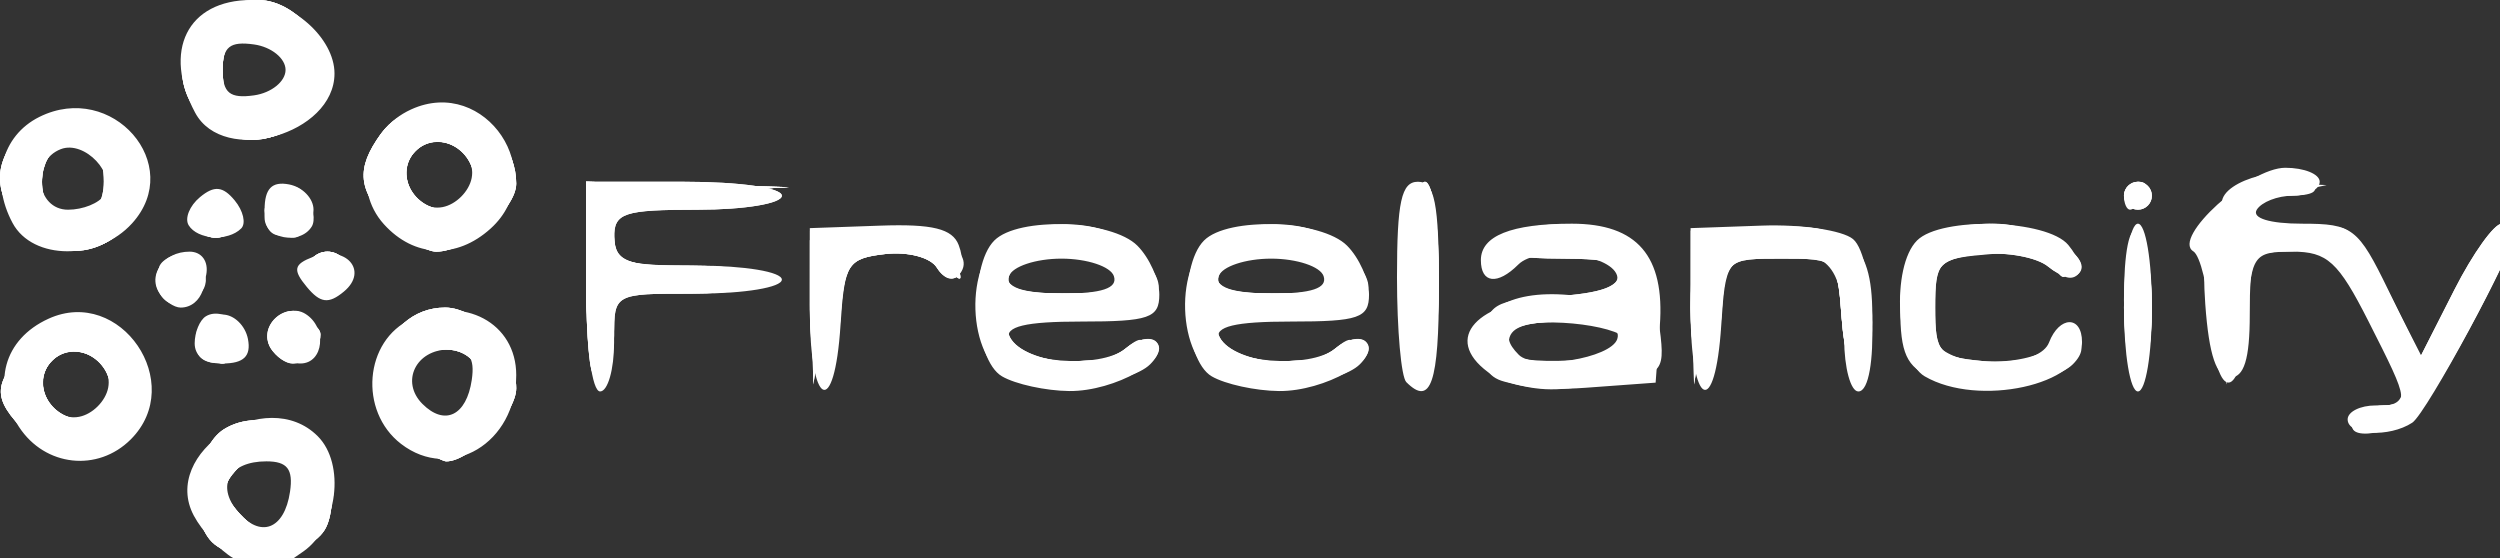 <?xml version="1.0" encoding="UTF-8" standalone="no"?>
<svg
   xmlns:dc="http://purl.org/dc/elements/1.1/"
   xmlns:cc="http://creativecommons.org/ns#"
   xmlns:rdf="http://www.w3.org/1999/02/22-rdf-syntax-ns#"
   xmlns:svg="http://www.w3.org/2000/svg"
   xmlns="http://www.w3.org/2000/svg"
   viewBox="0 0 178.824 39.925"
   height="39.925"
   width="178.824"
   id="svg827"
   version="1.1">
  <rect x="0" y="0" width="178.824" height="39.925" fill="#333333" stroke="none"/>
  <defs
     id="defs831" />
  <g
     transform="translate(-11.273,-81.198)"
     id="g1398">
    <path
       id="path1412"
       d="m 27.961,121.125 c -0.956,-0.557 -2.225,-1.923 -2.821,-3.037 -2.419,-4.52 5.16,-9.389 8.859,-5.69 1.989,1.989 1.426,6.528 -1.023,8.243 -2.583,1.809 -2.718,1.822 -5.015,0.483 z m 4.057,-4.755 c 0.238,-1.615 -0.196,-2.172 -1.691,-2.172 -2.632,0 -3.617,1.707 -2.065,3.577 1.624,1.957 3.356,1.308 3.756,-1.405 z m -19.379,-4.623 c -1.991,-3.039 -1.109,-6.287 2.106,-7.752 5.148,-2.345 9.895,4.619 5.883,8.631 -2.362,2.362 -6.136,1.947 -7.988,-0.88 z m 6.372,-2.813 c 0.398,-2.067 -2.489,-3.459 -4.012,-1.935 -1.524,1.524 -0.131,4.41 1.935,4.012 0.958,-0.184 1.892,-1.119 2.077,-2.077 z m 20.948,4.015 c -3.045,-2.347 -2.627,-7.398 0.74,-8.932 3.762,-1.714 7.5,0.282 7.5,4.006 0,4.869 -4.682,7.668 -8.24,4.926 z m 5.059,-4.578 c 0.235,-1.6 -0.197,-2.172 -1.643,-2.172 -2.353,0 -3.47,2.306 -1.886,3.891 1.596,1.596 3.153,0.837 3.529,-1.719 z m 134.18,2.828 c 0,-0.55 0.9,-1 2,-1 2.518,0 2.514,-0.053 -0.517,-6.033 -2.155,-4.252 -2.938,-4.967 -5.445,-4.967 -2.784,0 -2.943,0.234 -3.233,4.75 -0.386,6.017 -2.202,6.201 -2.624,0.266 -0.175,-2.466 -0.725,-4.735 -1.221,-5.041 -1.551,-0.959 3.973,-5.975 6.581,-5.975 1.353,0 2.46,0.45 2.46,1 0,0.55 -0.873,1 -1.941,1 -1.068,0 -2.219,0.45 -2.559,1 -0.371,0.601 0.923,1 3.242,1 3.614,0 4.007,0.303 6.166,4.747 l 2.306,4.747 2.412,-4.747 c 1.327,-2.611 2.854,-4.747 3.393,-4.747 0.539,0 0.981,0.238 0.981,0.529 0,1.231 -6.355,13.035 -7.379,13.706 -1.642,1.076 -4.621,0.925 -4.621,-0.235 z m -126,-9.5 v -7.5 h 7 c 4,0 7,0.429 7,1 0,0.556 -2.667,1 -6,1 -5.333,0 -6,0.222 -6,2 0,1.778 0.667,2 6,2 3.333,0 6,0.444 6,1 0,0.556 -2.667,1 -6,1 h -6 v 3.5 c 0,1.925 -0.45,3.5 -1,3.5 -0.578,0 -1,-3.167 -1,-7.5 z m 16,1.659 v -5.841 l 5.024,-0.178 c 3.748,-0.133 5.176,0.219 5.624,1.385 0.771,2.009 -0.503,3.329 -1.56,1.617 -0.451,-0.73 -2.074,-1.156 -3.696,-0.971 -2.685,0.307 -2.913,0.669 -3.196,5.08 -0.434,6.769 -2.195,5.894 -2.195,-1.091 z m 13.75,4.761 c -2.055,-1.197 -2.431,-7.839 -0.55,-9.72 1.722,-1.722 8.376,-1.481 10.229,0.371 0.864,0.864 1.571,2.439 1.571,3.5 0,1.674 -0.736,1.929 -5.583,1.929 -4.019,0 -5.468,0.35 -5.173,1.25 0.556,1.695 6.535,2.179 8.346,0.676 0.802,-0.666 1.785,-0.885 2.183,-0.486 1.204,1.204 -2.948,3.563 -6.214,3.53 -1.682,-0.017 -3.846,-0.489 -4.809,-1.05 z m 8,-7.17 c -0.229,-0.688 -1.917,-1.25 -3.75,-1.25 -1.833,0 -3.521,0.563 -3.75,1.25 -0.289,0.867 0.861,1.25 3.75,1.25 2.889,0 4.039,-0.383 3.75,-1.25 z m 7,7.17 c -2.055,-1.197 -2.431,-7.839 -0.55,-9.72 1.722,-1.722 8.376,-1.481 10.229,0.371 0.864,0.864 1.571,2.439 1.571,3.5 0,1.674 -0.736,1.929 -5.583,1.929 -4.019,0 -5.468,0.35 -5.173,1.25 0.556,1.695 6.535,2.179 8.346,0.676 0.802,-0.666 1.785,-0.885 2.183,-0.486 1.204,1.204 -2.948,3.563 -6.214,3.53 -1.682,-0.017 -3.846,-0.489 -4.809,-1.05 z m 8,-7.17 c -0.229,-0.688 -1.917,-1.25 -3.75,-1.25 -1.833,0 -3.521,0.563 -3.75,1.25 -0.289,0.867 0.861,1.25 3.75,1.25 2.889,0 4.039,-0.383 3.75,-1.25 z m 5.917,7.583 c -0.367,-0.367 -0.667,-3.742 -0.667,-7.5 0,-5.407 0.313,-6.833 1.5,-6.833 1.2,0 1.5,1.5 1.5,7.5 0,6.897 -0.578,8.589 -2.333,6.833 z m 5.833,-0.724 c -3.235,-2.414 -0.851,-5.041 4.917,-5.417 3.097,-0.202 4.578,-0.716 4.32,-1.5 -0.518,-1.577 -5.688,-2.142 -7.059,-0.771 -1.489,1.489 -2.678,1.349 -2.678,-0.315 0,-1.737 2.174,-2.607 6.51,-2.607 4.671,0 6.662,2.313 6.291,7.308 l -0.301,4.062 -5,0.366 c -3.361,0.246 -5.656,-0.123 -7,-1.126 z m 9.256,-2.359 c 0.283,-0.863 -0.854,-1.25 -3.673,-1.25 -3.867,0 -4.97,0.78 -3.369,2.381 1.129,1.129 6.588,0.252 7.042,-1.131 z m 5.244,-2.091 v -5.841 l 5.12,-0.181 c 2.816,-0.1 5.741,0.334 6.5,0.964 1.595,1.324 1.929,10.9 0.38,10.9 -0.55,0 -1.007,-1.688 -1.015,-3.75 -0.021,-5.2 -1.075,-6.457 -5.09,-6.074 -3.288,0.314 -3.405,0.474 -3.7,5.074 -0.434,6.769 -2.195,5.894 -2.195,-1.091 z m 16.75,4.761 c -2.055,-1.197 -2.431,-7.839 -0.55,-9.72 1.739,-1.739 9.296,-1.512 10.82,0.324 1.614,1.944 0.499,3.152 -1.431,1.55 -0.802,-0.666 -2.951,-1.068 -4.774,-0.893 -2.822,0.271 -3.364,0.748 -3.645,3.21 -0.187,1.642 0.245,3.256 1,3.735 2.184,1.385 6.847,0.994 7.468,-0.626 0.738,-1.924 2.362,-1.948 2.362,-0.035 0,3.065 -7.422,4.685 -11.25,2.455 z m 14.25,-4.92 c 0,-3.333 0.444,-6 1,-6 0.556,0 1,2.667 1,6 0,3.333 -0.444,6 -1,6 -0.556,0 -1,-2.667 -1,-6 z m -137.81,2.25 c 0.185,-0.963 1,-1.75 1.81,-1.75 0.81,0 1.624,0.787 1.81,1.75 0.236,1.228 -0.303,1.75 -1.81,1.75 -1.506,0 -2.046,-0.522 -1.81,-1.75 z m 5.256,0.663 c -0.873,-1.412 1.055,-3.339 2.467,-2.467 1.586,0.98 1.33,3.554 -0.354,3.554 -0.793,0 -1.743,-0.489 -2.113,-1.087 z m -7.914,-3.86 c -0.879,-1.423 0.242,-3.053 2.1,-3.053 0.876,0 1.378,0.703 1.191,1.667 -0.39,2.008 -2.386,2.849 -3.291,1.386 z m 10.487,-0.529 c -1.016,-1.224 -0.936,-1.619 0.435,-2.145 2.338,-0.897 4.022,0.981 2.22,2.476 -1.094,0.908 -1.688,0.834 -2.655,-0.331 z M 12.171,97.147 c -1.616,-3.019 -0.801,-6.235 1.922,-7.588 5.207,-2.586 10.433,3.41 6.633,7.609 -2.426,2.681 -7.115,2.669 -8.555,-0.021 z m 6.555,-1.992 c 0.918,-1.486 -1.398,-3.943 -3.1,-3.29 -2.192,0.841 -1.778,4.334 0.514,4.334 1.068,0 2.231,-0.47 2.586,-1.044 z m 20.009,2.084 c -2.313,-2.556 -1.323,-6.725 1.95,-8.216 5.322,-2.425 10.012,4.605 5.685,8.521 -2.443,2.211 -5.467,2.09 -7.635,-0.305 z m 6.276,-3.305 c 0.398,-2.067 -2.489,-3.459 -4.012,-1.935 -1.524,1.524 -0.131,4.41 1.935,4.012 0.958,-0.184 1.892,-1.119 2.077,-2.077 z m -20.242,3.378 c -0.301,-0.488 0.062,-1.393 0.808,-2.012 1.019,-0.846 1.636,-0.789 2.48,0.229 0.618,0.745 0.828,1.65 0.466,2.012 -0.943,0.943 -3.112,0.811 -3.755,-0.229 z m 5.43,-1.113 c 0,-1.506 0.522,-2.046 1.75,-1.81 0.963,0.185 1.75,1 1.75,1.81 0,0.81 -0.787,1.624 -1.75,1.81 -1.228,0.236 -1.75,-0.303 -1.75,-1.81 z m 133,-1 c 0,-0.55 0.45,-1 1,-1 0.55,0 1,0.45 1,1 0,0.55 -0.45,1 -1,1 -0.55,0 -1,-0.45 -1,-1 z M 25.234,89.264 c -2.366,-4.42 -0.553,-8.066 4.01,-8.066 2.881,0 5.955,2.714 5.955,5.257 0,4.371 -7.932,6.607 -9.965,2.808 z m 6.465,-3.066 c 0,-0.825 -1.012,-1.644 -2.25,-1.82 -1.732,-0.246 -2.25,0.173 -2.25,1.82 0,1.646 0.518,2.065 2.25,1.82 1.238,-0.176 2.25,-0.995 2.25,-1.82 z"
       style="fill:#ffffff;fill-opacity:1" />
    <path
       id="path1410"
       d="m 26.291,119.81 c -1.619,-1.95 -1.024,-6.64 1.003,-7.908 2.627,-1.643 6.791,-0.004 7.537,2.966 0.364,1.452 0.213,3.357 -0.336,4.235 -1.339,2.141 -6.635,2.597 -8.204,0.707 z m 5.949,-2.162 c 1.063,-1.281 0.997,-1.84 -0.378,-3.214 -1.552,-1.552 -1.776,-1.552 -3.328,0 -1.375,1.375 -1.44,1.934 -0.378,3.214 0.708,0.853 1.626,1.55 2.042,1.55 0.415,0 1.334,-0.698 2.042,-1.55 z m -19.042,-5.45 c -2.587,-2.587 -2.521,-3.57 0.443,-6.534 1.917,-1.917 2.94,-2.261 4.75,-1.595 3.415,1.256 4.65,5.54 2.334,8.099 -2.329,2.573 -4.974,2.584 -7.527,0.03 z m 6,-3.031 c 0,-2.359 -2.645,-3.724 -4.2,-2.169 -1.555,1.555 -0.19,4.2 2.169,4.2 1.375,0 2.031,-0.656 2.031,-2.031 z m 21.223,3.475 c -3.886,-2.722 -1.968,-9.443 2.694,-9.443 2.338,0 5.084,3.117 5.084,5.772 0,1.807 -3.272,5.228 -5,5.228 -0.305,0 -1.555,-0.701 -2.777,-1.557 z m 5.047,-2.693 c 0.709,-2.033 -0.352,-3.75 -2.317,-3.75 -2.205,0 -3.335,1.559 -2.572,3.548 0.682,1.778 4.288,1.927 4.889,0.202 z m 134.231,1.25 c 0.34,-0.55 1.266,-1 2.059,-1 2.01,0 1.815,-1.141 -1.047,-6.148 -2.574,-4.502 -3.267,-7.436 -1.498,-6.343 0.558,0.345 1.965,2.49 3.126,4.767 l 2.112,4.14 2.393,-4.708 c 1.316,-2.589 2.834,-4.708 3.374,-4.708 0.539,0 0.981,0.24 0.981,0.533 0,1.1 -5.289,11.036 -6.769,12.717 -1.609,1.828 -5.808,2.493 -4.731,0.75 z m -96.25,-2.985 c -3.041,-1.285 -3.266,-8.401 -0.316,-9.98 3.006,-1.609 7.586,-1.223 9.411,0.794 2.915,3.221 2.023,4.171 -3.918,4.171 -4.768,0 -5.525,0.253 -5.242,1.75 0.406,2.141 6.256,2.959 8.405,1.176 1.693,-1.405 3.276,-0.391 1.758,1.127 -1.491,1.491 -7.494,2.063 -10.097,0.962 z m 8.091,-7.568 c -0.722,-1.882 -7.462,-1.63 -8.097,0.303 -0.288,0.877 0.947,1.25 4.141,1.25 3.704,0 4.441,-0.289 3.956,-1.553 z m 6.909,7.568 c -3.041,-1.285 -3.266,-8.401 -0.316,-9.98 3.006,-1.609 7.586,-1.223 9.411,0.794 2.915,3.221 2.023,4.171 -3.918,4.171 -4.768,0 -5.525,0.253 -5.242,1.75 0.406,2.141 6.256,2.959 8.405,1.176 1.693,-1.405 3.276,-0.391 1.758,1.127 -1.491,1.491 -7.494,2.063 -10.097,0.962 z m 8.091,-7.568 c -0.722,-1.882 -7.462,-1.63 -8.097,0.303 -0.288,0.877 0.947,1.25 4.141,1.25 3.704,0 4.441,-0.289 3.956,-1.553 z m 12.35,7.852 c -1.286,-0.333 -1.719,-1.239 -1.5,-3.134 0.28,-2.419 0.748,-2.694 5.058,-2.97 3.524,-0.226 4.75,-0.711 4.75,-1.877 0,-1.284 -0.916,-1.484 -5.001,-1.092 -4.125,0.396 -4.804,0.243 -3.878,-0.873 1.499,-1.806 8.32,-1.731 9.846,0.108 0.667,0.803 1.447,3.211 1.734,5.351 0.517,3.858 0.49,3.896 -3.34,4.528 -4.148,0.685 -4.884,0.681 -7.67,-0.041 z m 8.308,-2.799 c 0,-1.083 -1.111,-1.5 -4,-1.5 -2.889,0 -4,0.417 -4,1.5 0,1.083 1.111,1.5 4,1.5 2.889,0 4,-0.417 4,-1.5 z m 22.25,2.515 c -1.799,-0.761 -2.25,-1.751 -2.25,-4.948 0,-4.457 1.79,-6.067 6.743,-6.067 3.134,0 7.193,2.397 6.029,3.561 -0.398,0.398 -1.381,0.179 -2.183,-0.486 -0.802,-0.666 -2.951,-1.068 -4.774,-0.893 -3.062,0.294 -3.315,0.586 -3.315,3.818 0,3.232 0.254,3.524 3.315,3.818 1.823,0.175 3.972,-0.227 4.774,-0.892 1.693,-1.405 3.276,-0.391 1.758,1.127 -1.491,1.491 -7.494,2.063 -10.097,0.962 z m -96.25,-7.015 v -7 h 7 c 4,0 7,0.429 7,1 0,0.556 -2.667,1 -6,1 -5.333,0 -6,0.222 -6,2 0,1.758 0.667,2 5.5,2 3.025,0 5.5,0.45 5.5,1 0,0.55 -2.475,1 -5.5,1 -5.444,0 -5.5,0.03 -5.5,3 0,1.65 -0.45,3 -1,3 -0.571,0 -1,-3 -1,-7 z m 16.005,1.75 0.005,-5.25 4.372,-0.25 c 4.246,-0.243 7.892,1.81 6.206,3.496 -0.383,0.383 -1.059,0.111 -1.501,-0.604 -0.451,-0.73 -2.074,-1.156 -3.696,-0.971 -2.625,0.3 -2.92,0.722 -3.199,4.58 -0.439,6.069 -2.193,5.267 -2.188,-1 z m 42.995,-1.75 c 0,-4 0.429,-7 1,-7 0.571,0 1,3 1,7 0,4 -0.429,7 -1,7 -0.571,0 -1,-3 -1,-7 z m 20.005,1.75 0.005,-5.25 4.537,-0.263 c 6.699,-0.388 8.453,0.919 8.453,6.298 0,5.686 -1.784,5.86 -2.192,0.215 -0.307,-4.24 -0.317,-4.25 -4.308,-4.25 -3.991,0 -4.001,0.01 -4.308,4.25 -0.439,6.069 -2.193,5.267 -2.188,-1 z m 30.995,-0.309 c 0,-3.451 0.379,-5.325 1,-4.941 0.55,0.34 1,2.841 1,5.559 0,2.718 -0.45,4.941 -1,4.941 -0.55,0 -1,-2.502 -1,-5.559 z m 5.817,0.309 c -0.207,-2.888 -0.025,-5.4 0.403,-5.583 0.429,-0.183 0.78,-0.922 0.78,-1.642 0,-1.707 4.978,-2.947 6.345,-1.58 0.74,0.74 0.25,1.055 -1.645,1.055 -1.485,0 -2.7,0.45 -2.7,1 0,0.55 0.873,1 1.941,1 1.068,0 2.219,0.45 2.559,1 0.351,0.567 -0.49,1 -1.941,1 -2.366,0 -2.559,0.339 -2.559,4.5 0,3.196 -0.407,4.5 -1.403,4.5 -0.979,0 -1.517,-1.589 -1.78,-5.25 z m -143.817,2.809 c 0,-0.793 0.359,-1.663 0.798,-1.934 1.279,-0.791 3.525,1.043 2.771,2.263 -0.992,1.605 -3.569,1.368 -3.569,-0.329 z m 5.446,0.354 c -1.031,-1.667 1.287,-3.58 2.667,-2.2 1.154,1.154 0.432,3.287 -1.113,3.287 -0.485,0 -1.184,-0.489 -1.554,-1.087 z m -8,-4 c -1.031,-1.667 1.287,-3.58 2.667,-2.2 1.154,1.154 0.432,3.287 -1.113,3.287 -0.485,0 -1.184,-0.489 -1.554,-1.087 z m 10.554,-1.413 c 0,-0.825 0.675,-1.5 1.5,-1.5 0.825,0 1.5,0.675 1.5,1.5 0,0.825 -0.675,1.5 -1.5,1.5 -0.825,0 -1.5,-0.675 -1.5,-1.5 z M 12.853,97.37 c -2.078,-2.297 -2.107,-4.576 -0.084,-6.6 2.381,-2.381 6.137,-1.946 8.021,0.929 1.517,2.316 1.517,2.684 0,5 -1.948,2.972 -5.577,3.279 -7.937,0.671 z m 5.193,-1.056 c 1.816,-1.151 1.057,-4.509 -1.113,-4.927 -1.944,-0.374 -3.257,2.011 -2.374,4.312 0.651,1.697 1.534,1.852 3.487,0.615 z m 21.152,0.885 c -2.338,-2.338 -2.504,-3.928 -0.672,-6.434 2.793,-3.82 9.672,-1.282 9.672,3.568 0,1.845 -3.552,4.866 -5.723,4.866 -0.703,0 -2.177,-0.9 -3.277,-2 z m 6,-3.031 c 0,-2.359 -2.645,-3.724 -4.2,-2.169 -1.555,1.555 -0.19,4.2 2.169,4.2 1.375,0 2.031,-0.656 2.031,-2.031 z m -19.823,2.479 c 0.452,-2.172 2.227,-2.305 2.633,-0.197 0.211,1.095 -0.28,1.75 -1.31,1.75 -0.961,0 -1.512,-0.647 -1.323,-1.553 z m 4.823,0.112 c 0,-2.054 2.07,-3.063 3.046,-1.485 0.452,0.732 0.6,1.689 0.329,2.128 -0.84,1.36 -3.375,0.877 -3.375,-0.643 z M 163.198,95.198 c 0,-0.55 0.45,-1 1,-1 0.55,0 1,0.45 1,1 0,0.55 -0.45,1 -1,1 -0.55,0 -1,-0.45 -1,-1 z M 25.77,89.627 c -3.234,-3.234 -0.782,-8.429 3.977,-8.429 1.462,0 3.048,0.98 4.044,2.5 1.517,2.316 1.517,2.684 0,5 -1.883,2.874 -5.64,3.309 -8.021,0.929 z m 4.847,-1.036 c 2.05,-0.787 2.044,-4.002 -0.009,-4.789 -2.087,-0.801 -3.41,0.087 -3.41,2.289 0,2.775 0.93,3.456 3.418,2.501 z"
       style="fill:#ffffff;fill-opacity:1" />
    <path
       id="path1408"
       d="m 26.291,119.81 c -1.619,-1.95 -1.024,-6.64 1.003,-7.908 2.627,-1.643 6.791,-0.004 7.537,2.966 0.364,1.452 0.213,3.357 -0.336,4.235 -1.339,2.141 -6.635,2.597 -8.204,0.707 z m 5.949,-2.162 c 1.063,-1.281 0.997,-1.84 -0.378,-3.214 -1.552,-1.552 -1.776,-1.552 -3.328,0 -1.375,1.375 -1.44,1.934 -0.378,3.214 0.708,0.853 1.626,1.55 2.042,1.55 0.415,0 1.334,-0.698 2.042,-1.55 z m -19.042,-5.45 c -2.587,-2.587 -2.521,-3.57 0.443,-6.534 1.917,-1.917 2.94,-2.261 4.75,-1.595 3.415,1.256 4.65,5.54 2.334,8.099 -2.329,2.573 -4.974,2.584 -7.527,0.03 z m 6,-3.031 c 0,-2.359 -2.645,-3.724 -4.2,-2.169 -1.555,1.555 -0.19,4.2 2.169,4.2 1.375,0 2.031,-0.656 2.031,-2.031 z m 21.223,3.475 c -3.886,-2.722 -1.968,-9.443 2.694,-9.443 2.338,0 5.084,3.117 5.084,5.772 0,1.807 -3.272,5.228 -5,5.228 -0.305,0 -1.555,-0.701 -2.777,-1.557 z m 5.047,-2.693 c 0.709,-2.033 -0.352,-3.75 -2.317,-3.75 -2.205,0 -3.335,1.559 -2.572,3.548 0.682,1.778 4.288,1.927 4.889,0.202 z m 134.179,1.334 c 0.368,-0.596 1.318,-1.084 2.111,-1.084 2.081,0 1.772,-1.946 -1.033,-6.5 -2.622,-4.258 -3.012,-5.5 -1.725,-5.5 0.44,0 1.859,2.138 3.153,4.75 l 2.352,4.75 2.097,-4.73 c 1.154,-2.601 2.435,-4.739 2.847,-4.75 1.255,-0.034 0.828,1.23 -2.528,7.48 -2.34,4.358 -3.868,6.091 -5.583,6.334 -1.503,0.213 -2.118,-0.06 -1.691,-0.75 z m -59.448,-3.049 c -1.55,-0.383 -2.62,-1.443 -2.815,-2.791 -0.371,-2.56 3.102,-3.837 7.852,-2.887 3.08,0.616 3.544,0.108 2.051,-2.249 -0.64,-1.011 -2.204,-1.243 -5.712,-0.847 -4.322,0.487 -4.629,0.397 -2.912,-0.858 2.267,-1.658 5.901,-1.813 8.602,-0.368 1.485,0.795 1.934,2.111 1.934,5.667 0,2.547 -0.259,4.373 -0.575,4.056 -0.316,-0.316 -1.779,-0.245 -3.25,0.16 -1.471,0.404 -3.8,0.457 -5.175,0.118 z m 7.5,-2.535 c 0,-1.141 -5.947,-1.926 -8.159,-1.078 -0.807,0.31 -1.173,1.04 -0.813,1.623 0.816,1.32 8.972,0.824 8.972,-0.546 z m -74.5,-4.5 v -7 l 7.25,0.193 7.25,0.193 -6.25,0.355 c -5.871,0.334 -6.25,0.504 -6.25,2.807 0,2.306 0.329,2.452 5.5,2.452 3.025,0 5.5,0.45 5.5,1 0,0.55 -2.475,1 -5.5,1 -5.444,0 -5.5,0.03 -5.5,3 0,1.65 -0.45,3 -1,3 -0.571,0 -1,-3 -1,-7 z m 16,2.088 v -4.912 l 4.108,-0.694 c 3.106,-0.525 4.494,-0.308 5.69,0.888 0.87,0.87 1.247,1.918 0.838,2.327 -0.41,0.41 -1.107,0.159 -1.549,-0.556 -0.451,-0.73 -2.074,-1.156 -3.696,-0.971 -2.625,0.3 -2.92,0.722 -3.199,4.58 -0.426,5.888 -2.193,5.355 -2.193,-0.662 z m 13.2,3.712 c -1.368,-1.368 -1.568,-5.671 -0.354,-7.585 0.449,-0.707 2.416,-1.545 4.372,-1.863 2.786,-0.452 4.014,-0.119 5.669,1.535 3.275,3.275 2.569,4.113 -3.461,4.113 -4.768,0 -5.525,0.253 -5.242,1.75 0.403,2.129 6.251,2.963 8.38,1.196 1.146,-0.951 1.435,-0.864 1.435,0.432 0,1.271 -1.039,1.622 -4.8,1.622 -2.64,0 -5.34,-0.54 -6,-1.2 z m 9.556,-6.05 c -0.226,-0.688 -2.289,-1.388 -4.583,-1.558 -3.242,-0.239 -4.172,0.04 -4.172,1.25 0,1.183 1.101,1.558 4.583,1.558 3.219,0 4.461,-0.372 4.172,-1.25 z m 5.444,6.05 c -1.368,-1.368 -1.568,-5.671 -0.354,-7.585 0.449,-0.707 2.416,-1.545 4.372,-1.863 2.786,-0.452 4.014,-0.119 5.669,1.535 3.275,3.275 2.569,4.113 -3.461,4.113 -4.768,0 -5.525,0.253 -5.242,1.75 0.403,2.129 6.251,2.963 8.38,1.196 1.146,-0.951 1.435,-0.864 1.435,0.432 0,1.271 -1.039,1.622 -4.8,1.622 -2.64,0 -5.34,-0.54 -6,-1.2 z m 9.556,-6.05 c -0.226,-0.688 -2.289,-1.388 -4.583,-1.558 -3.242,-0.239 -4.172,0.04 -4.172,1.25 0,1.183 1.101,1.558 4.583,1.558 3.219,0 4.461,-0.372 4.172,-1.25 z m 5.244,0.25 c 0,-4 0.429,-7 1,-7 0.571,0 1,3 1,7 0,4 -0.429,7 -1,7 -0.571,0 -1,-3 -1,-7 z m 20,2.062 c 0,-4.024 0.324,-4.944 1.75,-4.97 0.963,-0.018 3.14,-0.311 4.839,-0.652 4.154,-0.834 6.411,1.501 6.411,6.631 0,5.29 -1.806,5.025 -2.192,-0.321 -0.307,-4.24 -0.317,-4.25 -4.308,-4.25 -3.991,0 -4.001,0.01 -4.308,4.25 -0.427,5.902 -2.192,5.348 -2.192,-0.688 z m 16.2,3.738 c -1.699,-1.699 -1.488,-6.369 0.371,-8.229 0.864,-0.864 3.028,-1.571 4.809,-1.571 3.526,0 7.603,2.35 6.314,3.639 -0.442,0.442 -1.162,0.222 -1.6,-0.487 -0.493,-0.798 -2.285,-1.168 -4.696,-0.971 -3.728,0.305 -3.898,0.472 -3.898,3.819 0,3.245 0.246,3.523 3.377,3.823 1.857,0.178 3.86,-0.16 4.45,-0.75 1.556,-1.556 2.703,-1.315 2.034,0.427 -0.712,1.854 -9.375,2.087 -11.162,0.3 z m 14.8,-3.8 c 0,-2.75 0.45,-5 1,-5 0.55,0 1,2.25 1,5 0,2.75 -0.45,5 -1,5 -0.55,0 -1,-2.25 -1,-5 z m 7.18,0.75 c -0.099,-2.612 -0.641,-4.75 -1.203,-4.75 -0.563,0 -0.286,-1.125 0.615,-2.5 1.211,-1.849 2.455,-2.469 4.773,-2.382 l 3.135,0.118 -3,0.642 c -3.483,0.745 -3.633,2.336 -0.309,3.272 2.197,0.619 2.178,0.655 -0.386,0.75 -2.479,0.092 -2.725,0.481 -3.07,4.85 l -0.375,4.75 z m -144.721,2.183 c -0.92,-1.489 0.147,-2.299 2.061,-1.564 0.884,0.339 1.326,1.07 0.984,1.624 -0.811,1.312 -2.215,1.284 -3.045,-0.059 z m 4.987,-0.021 c -1.031,-1.667 1.287,-3.58 2.667,-2.2 1.154,1.154 0.432,3.287 -1.113,3.287 -0.485,0 -1.184,-0.489 -1.554,-1.087 z m -7.337,-4.281 c -0.892,-1.074 -0.91,-1.636 -0.07,-2.155 1.631,-1.008 3.654,1.231 2.319,2.566 -0.723,0.723 -1.412,0.597 -2.249,-0.411 z m 9.891,-1.131 c 0,-0.825 0.675,-1.5 1.5,-1.5 0.825,0 1.5,0.675 1.5,1.5 0,0.825 -0.675,1.5 -1.5,1.5 -0.825,0 -1.5,-0.675 -1.5,-1.5 z M 12.853,97.37 c -2.078,-2.297 -2.107,-4.576 -0.084,-6.6 2.381,-2.381 6.137,-1.946 8.021,0.929 1.517,2.316 1.517,2.684 0,5 -1.948,2.972 -5.577,3.279 -7.937,0.671 z m 5.193,-1.056 c 1.816,-1.151 1.057,-4.509 -1.113,-4.927 -1.944,-0.374 -3.257,2.011 -2.374,4.312 0.651,1.697 1.534,1.852 3.487,0.615 z m 21.152,0.885 c -2.338,-2.338 -2.504,-3.928 -0.672,-6.434 2.793,-3.82 9.672,-1.282 9.672,3.568 0,1.845 -3.552,4.866 -5.723,4.866 -0.703,0 -2.177,-0.9 -3.277,-2 z m 6,-3.031 c 0,-2.359 -2.645,-3.724 -4.2,-2.169 -1.555,1.555 -0.19,4.2 2.169,4.2 1.375,0 2.031,-0.656 2.031,-2.031 z m -20,2.531 c 0,-0.825 0.675,-1.5 1.5,-1.5 0.825,0 1.5,0.675 1.5,1.5 0,0.825 -0.675,1.5 -1.5,1.5 -0.825,0 -1.5,-0.675 -1.5,-1.5 z m 5.5,0.5 c -0.816,-1.32 0.38,-3.192 1.569,-2.457 1.215,0.751 1.207,3.457 -0.01,3.457 -0.518,0 -1.219,-0.45 -1.559,-1 z m 132.5,-2 c 0,-0.55 0.477,-1 1.059,-1 0.582,0 0.781,0.45 0.441,1 -0.34,0.55 -0.816,1 -1.059,1 -0.243,0 -0.441,-0.45 -0.441,-1 z M 25.77,89.627 c -3.234,-3.234 -0.782,-8.429 3.977,-8.429 1.462,0 3.048,0.98 4.044,2.5 1.517,2.316 1.517,2.684 0,5 -1.883,2.874 -5.64,3.309 -8.021,0.929 z m 4.847,-1.036 c 2.05,-0.787 2.044,-4.002 -0.009,-4.789 -2.087,-0.801 -3.41,0.087 -3.41,2.289 0,2.775 0.93,3.456 3.418,2.501 z"
       style="fill:#ffffff;fill-opacity:1" />
    <path
       id="path1406"
       d="m 26.291,119.81 c -1.619,-1.95 -1.024,-6.64 1.003,-7.908 2.627,-1.643 6.791,-0.004 7.537,2.966 0.364,1.452 0.213,3.357 -0.336,4.235 -1.339,2.141 -6.635,2.597 -8.204,0.707 z m 5.949,-2.162 c 1.063,-1.281 0.997,-1.84 -0.378,-3.214 -1.552,-1.552 -1.776,-1.552 -3.328,0 -1.375,1.375 -1.44,1.934 -0.378,3.214 0.708,0.853 1.626,1.55 2.042,1.55 0.415,0 1.334,-0.698 2.042,-1.55 z m -19.042,-5.45 c -2.587,-2.587 -2.521,-3.57 0.443,-6.534 1.917,-1.917 2.94,-2.261 4.75,-1.595 3.415,1.256 4.65,5.54 2.334,8.099 -2.329,2.573 -4.974,2.584 -7.527,0.03 z m 6,-3.031 c 0,-2.359 -2.645,-3.724 -4.2,-2.169 -1.555,1.555 -0.19,4.2 2.169,4.2 1.375,0 2.031,-0.656 2.031,-2.031 z m 21.223,3.475 c -3.886,-2.722 -1.968,-9.443 2.694,-9.443 2.338,0 5.084,3.117 5.084,5.772 0,1.807 -3.272,5.228 -5,5.228 -0.305,0 -1.555,-0.701 -2.777,-1.557 z m 5.047,-2.693 c 0.709,-2.033 -0.352,-3.75 -2.317,-3.75 -2.205,0 -3.335,1.559 -2.572,3.548 0.682,1.778 4.288,1.927 4.889,0.202 z m 136.416,0.758 2.131,-1.492 -2.983,-5.508 c -1.641,-3.029 -2.589,-5.508 -2.107,-5.508 0.482,0 1.914,2.136 3.182,4.747 l 2.306,4.747 2.462,-4.844 c 1.354,-2.664 2.686,-4.621 2.959,-4.348 0.868,0.868 -5.466,12.42 -7.167,13.073 -2.723,1.045 -3.028,0.707 -0.782,-0.866 z M 53.198,101.198 v -7 l 7.25,0.193 7.25,0.193 -6.25,0.355 c -5.834,0.331 -6.25,0.515 -6.25,2.757 0,2.216 0.446,2.43 5.75,2.763 l 5.75,0.361 -5.75,0.189 -5.75,0.189 v 3.5 c 0,1.925 -0.45,3.5 -1,3.5 -0.571,0 -1,-3 -1,-7 z m 16.079,2.083 c -0.043,-2.979 0.192,-5.145 0.524,-4.814 0.332,0.332 1.633,0.211 2.893,-0.268 2.943,-1.119 6.192,-0.261 6.995,1.847 0.504,1.324 0.378,1.403 -0.631,0.401 -0.693,-0.688 -2.724,-1.25 -4.514,-1.25 -2.983,0 -3.307,0.313 -3.882,3.75 -1.008,6.024 -1.301,6.094 -1.384,0.333 z m 12.971,3.477 c -2.044,-2.463 -0.86,-6.898 2.235,-8.375 3.642,-1.738 8.092,-0.36 8.534,2.642 0.292,1.985 -0.115,2.172 -4.75,2.172 -4.481,0 -5.07,0.244 -5.07,2.097 0,1.891 0.481,2.063 4.906,1.75 2.698,-0.191 4.697,-0.009 4.441,0.403 -0.843,1.359 -9.053,0.809 -10.297,-0.69 z m 9.705,-5.81 c -0.638,-1.941 -8.37,-2.197 -9.098,-0.301 -0.489,1.276 0.303,1.551 4.457,1.551 3.594,0 4.933,-0.361 4.641,-1.25 z m 5.295,5.81 c -2.044,-2.463 -0.86,-6.898 2.235,-8.375 3.642,-1.738 8.092,-0.36 8.534,2.642 0.292,1.985 -0.115,2.172 -4.75,2.172 -4.481,0 -5.07,0.244 -5.07,2.097 0,1.891 0.481,2.063 4.906,1.75 2.698,-0.191 4.697,-0.009 4.441,0.403 -0.843,1.359 -9.053,0.809 -10.297,-0.69 z m 9.705,-5.81 c -0.638,-1.941 -8.37,-2.197 -9.098,-0.301 -0.489,1.276 0.303,1.551 4.457,1.551 3.594,0 4.933,-0.361 4.641,-1.25 z m 5.581,0.25 c 0,-4.125 0.177,-5.813 0.392,-3.75 0.216,2.062 0.216,5.438 0,7.5 -0.216,2.062 -0.392,0.375 -0.392,-3.75 z m 5.373,6.376 c -0.39,-0.39 -0.71,-1.486 -0.71,-2.434 0,-2.105 4.1,-3.298 8.221,-2.393 2.521,0.554 2.91,0.375 2.601,-1.199 -0.292,-1.488 -1.289,-1.85 -5.094,-1.85 -2.602,0 -4.73,-0.281 -4.729,-0.625 0.003,-1.199 6.021,-1.818 8.502,-0.875 2.138,0.813 2.5,1.58 2.5,5.304 v 4.354 l -5.29,0.214 c -2.91,0.118 -5.61,-0.105 -6,-0.496 z m 9.832,-1.443 c 0.913,-1.477 0.234,-1.942 -3.667,-2.512 -3.712,-0.543 -6.517,0.729 -5.443,2.467 0.878,1.42 8.238,1.457 9.11,0.045 z m 4.459,-2.933 c 0,-2.75 0.45,-5 1,-5 0.55,0 1,2.25 1,5 0,2.75 -0.45,5 -1,5 -0.55,0 -1,-2.25 -1,-5 z m 10.807,0.75 c -0.3,-4.14 -0.411,-4.263 -4.308,-4.765 -3.396,-0.437 -3.644,-0.616 -1.643,-1.184 2.936,-0.834 6.664,0.509 7.506,2.704 0.965,2.514 0.761,7.495 -0.306,7.495 -0.518,0 -1.081,-1.913 -1.25,-4.25 z m 5.393,3.05 c -1.326,-1.326 -1.583,-5.688 -0.435,-7.388 1.936,-2.866 11.247,-2.482 11.219,0.463 -0.009,1.001 -0.297,1.213 -0.75,0.552 -1.15,-1.679 -4.164,-2.483 -6.814,-1.818 -2.042,0.513 -2.421,1.216 -2.421,4.499 v 3.892 h 4.5 c 2.475,0 4.5,-0.45 4.5,-1 0,-0.55 0.505,-1 1.122,-1 0.776,0 0.738,0.464 -0.122,1.5 -1.505,1.814 -9.076,2.024 -10.8,0.3 z m 15.1,-3.8 c 0,-3.025 0.187,-4.263 0.417,-2.75 0.229,1.512 0.229,3.987 0,5.5 -0.229,1.512 -0.417,0.275 -0.417,-2.75 z m 6.881,0.75 c -0.115,-3.027 -0.634,-4.756 -1.43,-4.765 -0.84,-0.01 -0.898,-0.256 -0.177,-0.75 0.59,-0.404 1.363,-1.522 1.719,-2.485 0.418,-1.132 1.628,-1.715 3.427,-1.65 2.721,0.098 2.729,0.114 0.356,0.778 -3.466,0.969 -3.685,2.905 -0.383,3.401 l 2.809,0.422 -2.695,0.15 c -2.47,0.137 -2.726,0.546 -3.07,4.9 l -0.375,4.75 z m -144.486,2.611 c -0.799,-0.799 0.104,-2.361 1.365,-2.361 0.518,0 0.941,0.675 0.941,1.5 0,1.546 -1.18,1.987 -2.306,0.861 z m 5.946,-0.054 c -1.126,-1.126 -0.686,-2.306 0.861,-2.306 0.825,0 1.5,0.423 1.5,0.941 0,1.261 -1.562,2.164 -2.361,1.365 z m -8.639,-5.889 c 0,-0.871 0.534,-1.405 1.188,-1.187 1.854,0.618 2.162,2.771 0.396,2.771 -0.871,0 -1.583,-0.713 -1.583,-1.583 z m 10,0.083 c 0,-0.825 0.675,-1.5 1.5,-1.5 0.825,0 1.5,0.675 1.5,1.5 0,0.825 -0.675,1.5 -1.5,1.5 -0.825,0 -1.5,-0.675 -1.5,-1.5 z M 12.853,97.37 c -2.078,-2.297 -2.107,-4.576 -0.084,-6.6 2.381,-2.381 6.137,-1.946 8.021,0.929 1.517,2.316 1.517,2.684 0,5 -1.948,2.972 -5.577,3.279 -7.937,0.671 z m 5.193,-1.056 c 1.816,-1.151 1.057,-4.509 -1.113,-4.927 -1.944,-0.374 -3.257,2.011 -2.374,4.312 0.651,1.697 1.534,1.852 3.487,0.615 z m 21.152,0.885 c -2.338,-2.338 -2.504,-3.928 -0.672,-6.434 2.793,-3.82 9.672,-1.282 9.672,3.568 0,1.845 -3.552,4.866 -5.723,4.866 -0.703,0 -2.177,-0.9 -3.277,-2 z m 6,-3.031 c 0,-2.359 -2.645,-3.724 -4.2,-2.169 -1.555,1.555 -0.19,4.2 2.169,4.2 1.375,0 2.031,-0.656 2.031,-2.031 z m -20,2.531 c 0,-0.825 0.675,-1.5 1.5,-1.5 0.825,0 1.5,0.675 1.5,1.5 0,0.825 -0.675,1.5 -1.5,1.5 -0.825,0 -1.5,-0.675 -1.5,-1.5 z m 5.639,0.806 c -1.126,-1.126 -0.686,-2.306 0.861,-2.306 0.825,0 1.5,0.423 1.5,0.941 0,1.261 -1.562,2.164 -2.361,1.365 z m -5.068,-7.878 c -3.234,-3.234 -0.782,-8.429 3.977,-8.429 1.462,0 3.048,0.98 4.044,2.5 1.517,2.316 1.517,2.684 0,5 -1.883,2.874 -5.64,3.309 -8.021,0.929 z m 4.847,-1.036 c 2.05,-0.787 2.044,-4.002 -0.009,-4.789 -2.087,-0.801 -3.41,0.087 -3.41,2.289 0,2.775 0.93,3.456 3.418,2.501 z"
       style="fill:#ffffff;fill-opacity:1" />
    <path
       id="path1404"
       d="m 26.77,119.627 c -2.088,-2.088 -1.987,-4.742 0.257,-6.774 2.377,-2.151 4.463,-2.095 6.516,0.174 2.151,2.377 2.095,4.463 -0.174,6.516 -2.297,2.078 -4.576,2.107 -6.6,0.084 z m 5.929,-3.429 c 0,-1.833 -0.602,-2.585 -2.254,-2.82 -1.352,-0.192 -2.496,0.308 -2.857,1.25 -0.996,2.595 0.4,4.739 2.857,4.39 1.653,-0.235 2.254,-0.987 2.254,-2.82 z m -18.384,-3.632 c -2.326,-1.629 -2.793,-5.291 -0.915,-7.168 1.878,-1.878 5.539,-1.41 7.168,0.915 3.028,4.323 -1.93,9.281 -6.253,6.253 z m 4.874,-1.856 c 1.779,-2.143 0.488,-4.513 -2.458,-4.513 -1.985,0 -2.531,0.503 -2.531,2.333 0,3.842 2.649,5 4.989,2.179 z m 19.793,-0.09 c -1.569,-3.443 -0.015,-5.829 4.061,-6.235 2.52,-0.251 3.362,0.169 4.252,2.123 1.628,3.573 -0.306,6.689 -4.152,6.689 -2.239,0 -3.28,-0.645 -4.161,-2.578 z m 6.885,-1 c 0.802,-2.091 -1.866,-4.667 -3.991,-3.852 -1.672,0.642 -2.278,3.496 -1.011,4.763 1.246,1.246 4.394,0.673 5.001,-0.911 z m 136.017,1.085 2.131,-1.492 -2.983,-5.508 c -1.641,-3.029 -2.589,-5.508 -2.107,-5.508 0.482,0 1.914,2.136 3.182,4.747 l 2.306,4.747 2.462,-4.844 c 1.354,-2.664 2.686,-4.621 2.959,-4.348 0.868,0.868 -5.466,12.42 -7.167,13.073 -2.723,1.045 -3.028,0.707 -0.782,-0.866 z M 53.198,101.198 v -7 l 7.25,0.193 7.25,0.193 -6.25,0.355 c -5.834,0.331 -6.25,0.515 -6.25,2.757 0,2.216 0.446,2.43 5.75,2.763 l 5.75,0.361 -5.75,0.189 -5.75,0.189 v 3.5 c 0,1.925 -0.45,3.5 -1,3.5 -0.571,0 -1,-3 -1,-7 z m 16.079,2.083 c -0.043,-2.979 0.192,-5.145 0.524,-4.814 0.332,0.332 1.633,0.211 2.893,-0.268 2.943,-1.119 6.192,-0.261 6.995,1.847 0.504,1.324 0.378,1.403 -0.631,0.401 -0.693,-0.688 -2.724,-1.25 -4.514,-1.25 -2.983,0 -3.307,0.313 -3.882,3.75 -1.008,6.024 -1.301,6.094 -1.384,0.333 z m 12.971,3.477 c -2.044,-2.463 -0.86,-6.898 2.235,-8.375 3.642,-1.738 8.092,-0.36 8.534,2.642 0.292,1.985 -0.115,2.172 -4.75,2.172 -4.481,0 -5.07,0.244 -5.07,2.097 0,1.891 0.481,2.063 4.906,1.75 2.698,-0.191 4.697,-0.009 4.441,0.403 -0.843,1.359 -9.053,0.809 -10.297,-0.69 z m 9.705,-5.81 c -0.638,-1.941 -8.37,-2.197 -9.098,-0.301 -0.489,1.276 0.303,1.551 4.457,1.551 3.594,0 4.933,-0.361 4.641,-1.25 z m 5.295,5.81 c -2.044,-2.463 -0.86,-6.898 2.235,-8.375 3.642,-1.738 8.092,-0.36 8.534,2.642 0.292,1.985 -0.115,2.172 -4.75,2.172 -4.481,0 -5.07,0.244 -5.07,2.097 0,1.891 0.481,2.063 4.906,1.75 2.698,-0.191 4.697,-0.009 4.441,0.403 -0.843,1.359 -9.053,0.809 -10.297,-0.69 z m 9.705,-5.81 c -0.638,-1.941 -8.37,-2.197 -9.098,-0.301 -0.489,1.276 0.303,1.551 4.457,1.551 3.594,0 4.933,-0.361 4.641,-1.25 z m 5.581,0.25 c 0,-4.125 0.177,-5.813 0.392,-3.75 0.216,2.062 0.216,5.438 0,7.5 -0.216,2.062 -0.392,0.375 -0.392,-3.75 z m 5.373,6.376 c -0.39,-0.39 -0.71,-1.486 -0.71,-2.434 0,-2.105 4.1,-3.298 8.221,-2.393 2.521,0.554 2.91,0.375 2.601,-1.199 -0.292,-1.488 -1.289,-1.85 -5.094,-1.85 -2.602,0 -4.73,-0.281 -4.729,-0.625 0.003,-1.199 6.021,-1.818 8.502,-0.875 2.138,0.813 2.5,1.58 2.5,5.304 v 4.354 l -5.29,0.214 c -2.91,0.118 -5.61,-0.105 -6,-0.496 z m 9.832,-1.443 c 0.913,-1.477 0.234,-1.942 -3.667,-2.512 -3.712,-0.543 -6.517,0.729 -5.443,2.467 0.878,1.42 8.238,1.457 9.11,0.045 z m 4.459,-2.933 c 0,-2.75 0.45,-5 1,-5 0.55,0 1,2.25 1,5 0,2.75 -0.45,5 -1,5 -0.55,0 -1,-2.25 -1,-5 z m 10.807,0.75 c -0.3,-4.14 -0.411,-4.263 -4.308,-4.765 -3.396,-0.437 -3.644,-0.616 -1.643,-1.184 2.936,-0.834 6.664,0.509 7.506,2.704 0.965,2.514 0.761,7.495 -0.306,7.495 -0.518,0 -1.081,-1.913 -1.25,-4.25 z m 5.393,3.05 c -1.326,-1.326 -1.583,-5.688 -0.435,-7.388 1.936,-2.866 11.247,-2.482 11.219,0.463 -0.009,1.001 -0.297,1.213 -0.75,0.552 -1.15,-1.679 -4.164,-2.483 -6.814,-1.818 -2.042,0.513 -2.421,1.216 -2.421,4.499 v 3.892 h 4.5 c 2.475,0 4.5,-0.45 4.5,-1 0,-0.55 0.505,-1 1.122,-1 0.776,0 0.738,0.464 -0.122,1.5 -1.505,1.814 -9.076,2.024 -10.8,0.3 z m 15.1,-3.8 c 0,-3.025 0.187,-4.263 0.417,-2.75 0.229,1.512 0.229,3.987 0,5.5 -0.229,1.512 -0.417,0.275 -0.417,-2.75 z m 6.881,0.75 c -0.115,-3.027 -0.634,-4.756 -1.43,-4.765 -0.84,-0.01 -0.898,-0.256 -0.177,-0.75 0.59,-0.404 1.363,-1.522 1.719,-2.485 0.418,-1.132 1.628,-1.715 3.427,-1.65 2.721,0.098 2.729,0.114 0.356,0.778 -3.466,0.969 -3.685,2.905 -0.383,3.401 l 2.809,0.422 -2.695,0.15 c -2.47,0.137 -2.726,0.546 -3.07,4.9 l -0.375,4.75 z m -144.486,2.611 c -0.799,-0.799 0.104,-2.361 1.365,-2.361 0.518,0 0.941,0.675 0.941,1.5 0,1.546 -1.18,1.987 -2.306,0.861 z m 5.946,-0.054 c -1.126,-1.126 -0.686,-2.306 0.861,-2.306 0.825,0 1.5,0.423 1.5,0.941 0,1.261 -1.562,2.164 -2.361,1.365 z m -8.639,-5.889 c 0,-0.871 0.534,-1.405 1.188,-1.187 1.854,0.618 2.162,2.771 0.396,2.771 -0.871,0 -1.583,-0.713 -1.583,-1.583 z m 10,0.083 c 0,-0.825 0.675,-1.5 1.5,-1.5 0.825,0 1.5,0.675 1.5,1.5 0,0.825 -0.675,1.5 -1.5,1.5 -0.825,0 -1.5,-0.675 -1.5,-1.5 z m -19.25,-2.58 c -2.534,-1.476 -2.294,-6.558 0.376,-7.988 3.339,-1.787 6.874,0.276 6.874,4.011 0,4.166 -3.566,6.122 -7.25,3.977 z m 4.75,-3.934 c 0,-1.772 -0.609,-2.573 -2.123,-2.789 -2.542,-0.363 -3.936,2.425 -2.236,4.473 1.793,2.16 4.359,1.169 4.359,-1.683 z m 6.5,2.514 c 0,-0.825 0.675,-1.5 1.5,-1.5 0.825,0 1.5,0.675 1.5,1.5 0,0.825 -0.675,1.5 -1.5,1.5 -0.825,0 -1.5,-0.675 -1.5,-1.5 z m 5.639,0.806 c -1.126,-1.126 -0.686,-2.306 0.861,-2.306 0.825,0 1.5,0.423 1.5,0.941 0,1.261 -1.562,2.164 -2.361,1.365 z m 8.606,-0.461 c -2.875,-2.875 -0.764,-7.845 3.332,-7.845 2.935,0 4.636,2.28 4.245,5.69 -0.264,2.304 -0.864,2.864 -3.327,3.106 -1.653,0.162 -3.565,-0.265 -4.25,-0.95 z m 5.65,-1.218 c 2.482,-2.99 -1.617,-6.762 -4.364,-4.015 -1.147,1.147 -1.27,2.007 -0.494,3.458 1.21,2.262 3.249,2.495 4.858,0.557 z M 26.249,89.759 c -1.609,-1.939 -0.946,-6.611 1.122,-7.906 2.852,-1.785 6.828,0.713 6.828,4.288 0,4.385 -5.308,6.8 -7.95,3.617 z m 5.77,-3.315 C 32.416,83.645 29.622,82.347 27.584,84.384 c -2.001,2.001 -0.706,5.002 1.992,4.617 1.321,-0.188 2.244,-1.154 2.443,-2.557 z"
       style="fill:#ffffff;fill-opacity:1" />
    <path
       id="path1402"
       d="m 26.77,119.627 c -2.088,-2.088 -1.987,-4.742 0.257,-6.774 2.377,-2.151 4.463,-2.095 6.516,0.174 2.151,2.377 2.095,4.463 -0.174,6.516 -2.297,2.078 -4.576,2.107 -6.6,0.084 z m 5.929,-3.429 c 0,-1.833 -0.602,-2.585 -2.254,-2.82 -1.352,-0.192 -2.496,0.308 -2.857,1.25 -0.996,2.595 0.4,4.739 2.857,4.39 1.653,-0.235 2.254,-0.987 2.254,-2.82 z m -18.384,-3.632 c -2.326,-1.629 -2.793,-5.291 -0.915,-7.168 1.878,-1.878 5.539,-1.41 7.168,0.915 3.028,4.323 -1.93,9.281 -6.253,6.253 z m 4.874,-1.856 c 1.779,-2.143 0.488,-4.513 -2.458,-4.513 -1.985,0 -2.531,0.503 -2.531,2.333 0,3.842 2.649,5 4.989,2.179 z m 19.793,-0.09 c -1.569,-3.443 -0.015,-5.829 4.061,-6.235 2.52,-0.251 3.362,0.169 4.252,2.123 1.628,3.573 -0.306,6.689 -4.152,6.689 -2.239,0 -3.28,-0.645 -4.161,-2.578 z m 6.885,-1 c 0.802,-2.091 -1.866,-4.667 -3.991,-3.852 -1.672,0.642 -2.278,3.496 -1.011,4.763 1.246,1.246 4.394,0.673 5.001,-0.911 z m 137.095,-2.672 c -2.714,-4.163 -4.938,-8.976 -3.832,-8.292 0.603,0.373 2,2.447 3.103,4.61 1.103,2.163 2.201,3.932 2.439,3.932 0.238,0 1.359,-2.095 2.492,-4.655 1.132,-2.56 2.309,-4.405 2.614,-4.099 0.528,0.528 -4.209,10.754 -4.981,10.754 -0.202,0 -1.028,-1.012 -1.835,-2.25 z M 53.198,101.365 v -7.167 l 7.25,0.196 7.25,0.196 -6.65,0.348 -6.65,0.348 v 6.023 c 0,3.313 -0.27,6.293 -0.6,6.623 -0.33,0.33 -0.6,-2.625 -0.6,-6.567 z m 16.125,1.883 c -0.073,-3.2 0.24,-5.058 0.759,-4.5 0.486,0.522 0.543,2.975 0.125,5.45 l -0.759,4.5 z m 12.91,3.016 c -1.3,-2.43 -1.351,-5.379 -0.079,-4.593 0.526,0.325 0.756,1.139 0.511,1.809 -0.954,2.605 1.222,3.944 5.815,3.578 2.49,-0.198 4.319,-0.023 4.064,0.39 -0.255,0.412 -2.446,0.75 -4.869,0.75 -3.332,0 -4.658,-0.471 -5.441,-1.934 z m 15,0 c -1.3,-2.43 -1.351,-5.379 -0.079,-4.593 0.526,0.325 0.756,1.139 0.511,1.809 -0.954,2.605 1.222,3.944 5.815,3.578 2.49,-0.198 4.319,-0.023 4.064,0.39 -0.255,0.412 -2.446,0.75 -4.869,0.75 -3.332,0 -4.658,-0.471 -5.441,-1.934 z m 15.301,-5.066 c 0,-4.125 0.177,-5.813 0.392,-3.75 0.216,2.062 0.216,5.438 0,7.5 -0.216,2.062 -0.392,0.375 -0.392,-3.75 z m 5,5.433 c -0.331,-0.862 -0.117,-2.052 0.475,-2.644 0.769,-0.769 0.921,-0.482 0.532,1.005 -0.48,1.836 -0.03,2.127 3.806,2.469 l 4.35,0.388 -4.281,0.175 c -3.08,0.126 -4.45,-0.265 -4.883,-1.393 z m 10.814,-0.183 c -0.082,-1.238 -0.712,-2.257 -1.4,-2.265 -0.831,-0.01 -0.747,-0.335 0.25,-0.969 1.24,-0.789 1.282,-1.306 0.242,-2.985 -0.718,-1.158 -0.833,-2.031 -0.269,-2.031 1.337,0 2.281,4.105 1.755,7.629 -0.325,2.181 -0.464,2.33 -0.578,0.621 z m 3.975,-3.2 c -0.073,-3.2 0.24,-5.058 0.759,-4.5 0.486,0.522 0.543,2.975 0.125,5.45 l -0.759,4.5 z m 11.043,0.783 c -0.096,-2.656 -0.707,-4.884 -1.418,-5.171 -0.979,-0.395 -0.972,-0.521 0.031,-0.583 1.781,-0.11 2.421,2.041 1.953,6.566 -0.385,3.728 -0.404,3.701 -0.567,-0.812 z m 4.675,1.721 c -1.271,-2.789 0.122,-7.555 2.207,-7.555 0.601,0 0.386,0.707 -0.479,1.571 -1.676,1.676 -1.943,3.297 -0.964,5.847 0.696,1.813 8.88,2.281 9.735,0.557 0.28,-0.564 0.394,-0.451 0.255,0.25 -0.151,0.759 -2.141,1.398 -4.922,1.58 -4.176,0.273 -4.791,0.035 -5.832,-2.25 z m 15.457,-2.555 c 0,-3.025 0.187,-4.263 0.417,-2.75 0.229,1.512 0.229,3.987 0,5.5 -0.229,1.512 -0.417,0.275 -0.417,-2.75 z m 6.589,0.188 c -0.522,-7.141 0.35,-9.212 3.829,-9.088 l 2.782,0.1 -2.5,0.695 c -2.225,0.618 -2.531,1.295 -2.786,6.15 -0.399,7.617 -0.869,8.377 -1.325,2.143 z m -143.889,2.312 c 0,-0.825 0.45,-1.5 1,-1.5 0.55,0 1,0.675 1,1.5 0,0.825 -0.45,1.5 -1,1.5 -0.55,0 -1,-0.675 -1,-1.5 z m 5,-0.5 c 0,-0.55 0.45,-1 1,-1 0.55,0 1,0.45 1,1 0,0.55 -0.45,1 -1,1 -0.55,0 -1,-0.45 -1,-1 z m 60.344,-4.533 c -0.646,-1.379 -0.743,-2.467 -0.219,-2.467 1.111,0 2.209,2.512 1.719,3.934 -0.189,0.55 -0.864,-0.11 -1.5,-1.467 z m 15,0 c -0.646,-1.379 -0.743,-2.467 -0.219,-2.467 1.111,0 2.209,2.512 1.719,3.934 -0.189,0.55 -0.864,-0.11 -1.5,-1.467 z m -83.344,0.533 c 0,-0.55 0.45,-1 1,-1 0.55,0 1,0.45 1,1 0,0.55 -0.45,1 -1,1 -0.55,0 -1,-0.45 -1,-1 z m 10.192,-0.075 c 0.197,-0.591 0.786,-1.075 1.308,-1.075 0.522,0 1.111,0.484 1.308,1.075 0.197,0.591 -0.392,1.075 -1.308,1.075 -0.917,0 -1.505,-0.484 -1.308,-1.075 z M 157.409,99.598 c -0.709,-0.77 -0.848,-1.399 -0.309,-1.399 1.038,0 2.542,1.902 1.949,2.466 -0.193,0.183 -0.93,-0.297 -1.64,-1.067 z M 82.932,99.074 c 0.678,-0.683 1.485,-0.991 1.793,-0.683 0.308,0.308 -0.247,0.867 -1.233,1.243 -1.425,0.543 -1.54,0.428 -0.56,-0.56 z m 15,0 c 0.678,-0.683 1.485,-0.991 1.793,-0.683 0.308,0.308 -0.247,0.867 -1.233,1.243 -1.425,0.543 -1.54,0.428 -0.56,-0.56 z m 20.267,0.124 c 0,-0.55 0.477,-1 1.059,-1 0.582,0 0.781,0.45 0.441,1 -0.34,0.55 -0.816,1 -1.059,1 -0.243,0 -0.441,-0.45 -0.441,-1 z M 13.948,98.118 c -2.534,-1.476 -2.294,-6.558 0.376,-7.988 3.339,-1.787 6.874,0.276 6.874,4.011 0,4.166 -3.566,6.122 -7.25,3.977 z m 4.75,-3.934 c 0,-1.772 -0.609,-2.573 -2.123,-2.789 -2.542,-0.363 -3.936,2.425 -2.236,4.473 1.793,2.16 4.359,1.169 4.359,-1.683 z m 7.139,3.32 c -1.126,-1.126 -0.686,-2.306 0.861,-2.306 0.825,0 1.5,0.423 1.5,0.941 0,1.261 -1.562,2.164 -2.361,1.365 z m 13.606,-0.461 c -2.875,-2.875 -0.764,-7.845 3.332,-7.845 2.935,0 4.636,2.28 4.245,5.69 -0.264,2.304 -0.864,2.864 -3.327,3.106 -1.653,0.162 -3.565,-0.265 -4.25,-0.95 z m 5.65,-1.218 c 2.482,-2.99 -1.617,-6.762 -4.364,-4.015 -1.147,1.147 -1.27,2.007 -0.494,3.458 1.21,2.262 3.249,2.495 4.858,0.557 z m -14.395,0.373 c 0.34,-0.55 1.041,-1 1.559,-1 0.518,0 0.941,0.45 0.941,1 0,0.55 -0.702,1 -1.559,1 -0.857,0 -1.281,-0.45 -0.941,-1 z m -4.45,-6.44 c -1.609,-1.939 -0.946,-6.611 1.122,-7.906 2.852,-1.785 6.828,0.713 6.828,4.288 0,4.385 -5.308,6.8 -7.95,3.617 z m 5.77,-3.315 C 32.416,83.645 29.622,82.347 27.584,84.384 c -2.001,2.001 -0.706,5.002 1.992,4.617 1.321,-0.188 2.244,-1.154 2.443,-2.557 z"
       style="fill:#ffffff;fill-opacity:1" />
    <path
       id="path1400"
       d="m 182.962,106.948 c -2.714,-4.163 -4.938,-8.976 -3.832,-8.292 0.603,0.373 2,2.447 3.103,4.61 1.103,2.163 2.201,3.932 2.439,3.932 0.238,0 1.359,-2.095 2.492,-4.655 1.132,-2.56 2.309,-4.405 2.614,-4.099 0.528,0.528 -4.209,10.754 -4.981,10.754 -0.202,0 -1.028,-1.012 -1.835,-2.25 z M 53.198,101.365 v -7.167 l 7.25,0.196 7.25,0.196 -6.65,0.348 -6.65,0.348 v 6.023 c 0,3.313 -0.27,6.293 -0.6,6.623 -0.33,0.33 -0.6,-2.625 -0.6,-6.567 z m 16.125,1.883 c -0.073,-3.2 0.24,-5.058 0.759,-4.5 0.486,0.522 0.543,2.975 0.125,5.45 l -0.759,4.5 z m 12.91,3.016 c -1.3,-2.43 -1.351,-5.379 -0.079,-4.593 0.526,0.325 0.756,1.139 0.511,1.809 -0.954,2.605 1.222,3.944 5.815,3.578 2.49,-0.198 4.319,-0.023 4.064,0.39 -0.255,0.412 -2.446,0.75 -4.869,0.75 -3.332,0 -4.658,-0.471 -5.441,-1.934 z m 15,0 c -1.3,-2.43 -1.351,-5.379 -0.079,-4.593 0.526,0.325 0.756,1.139 0.511,1.809 -0.954,2.605 1.222,3.944 5.815,3.578 2.49,-0.198 4.319,-0.023 4.064,0.39 -0.255,0.412 -2.446,0.75 -4.869,0.75 -3.332,0 -4.658,-0.471 -5.441,-1.934 z m 15.301,-5.066 c 0,-4.125 0.177,-5.813 0.392,-3.75 0.216,2.062 0.216,5.438 0,7.5 -0.216,2.062 -0.392,0.375 -0.392,-3.75 z m 5,5.433 c -0.331,-0.862 -0.117,-2.052 0.475,-2.644 0.769,-0.769 0.921,-0.482 0.532,1.005 -0.48,1.836 -0.03,2.127 3.806,2.469 l 4.35,0.388 -4.281,0.175 c -3.08,0.126 -4.45,-0.265 -4.883,-1.393 z m 10.814,-0.183 c -0.082,-1.238 -0.712,-2.257 -1.4,-2.265 -0.831,-0.01 -0.747,-0.335 0.25,-0.969 1.24,-0.789 1.282,-1.306 0.242,-2.985 -0.718,-1.158 -0.833,-2.031 -0.269,-2.031 1.337,0 2.281,4.105 1.755,7.629 -0.325,2.181 -0.464,2.33 -0.578,0.621 z m 3.975,-3.2 c -0.073,-3.2 0.24,-5.058 0.759,-4.5 0.486,0.522 0.543,2.975 0.125,5.45 l -0.759,4.5 z m 11.043,0.783 c -0.096,-2.656 -0.707,-4.884 -1.418,-5.171 -0.979,-0.395 -0.972,-0.521 0.031,-0.583 1.781,-0.11 2.421,2.041 1.953,6.566 -0.385,3.728 -0.404,3.701 -0.567,-0.812 z m 4.675,1.721 c -1.271,-2.789 0.122,-7.555 2.207,-7.555 0.601,0 0.386,0.707 -0.479,1.571 -1.676,1.676 -1.943,3.297 -0.964,5.847 0.696,1.813 8.88,2.281 9.735,0.557 0.28,-0.564 0.394,-0.451 0.255,0.25 -0.151,0.759 -2.141,1.398 -4.922,1.58 -4.176,0.273 -4.791,0.035 -5.832,-2.25 z m 15.457,-2.555 c 0,-3.025 0.187,-4.263 0.417,-2.75 0.229,1.512 0.229,3.987 0,5.5 -0.229,1.512 -0.417,0.275 -0.417,-2.75 z m 6.589,0.188 c -0.522,-7.141 0.35,-9.212 3.829,-9.088 l 2.782,0.1 -2.5,0.695 c -2.225,0.618 -2.531,1.295 -2.786,6.15 -0.399,7.617 -0.869,8.377 -1.325,2.143 z m -143.889,2.312 c 0,-0.825 0.45,-1.5 1,-1.5 0.55,0 1,0.675 1,1.5 0,0.825 -0.45,1.5 -1,1.5 -0.55,0 -1,-0.675 -1,-1.5 z m 5,-0.5 c 0,-0.55 0.45,-1 1,-1 0.55,0 1,0.45 1,1 0,0.55 -0.45,1 -1,1 -0.55,0 -1,-0.45 -1,-1 z m 60.344,-4.533 c -0.646,-1.379 -0.743,-2.467 -0.219,-2.467 1.111,0 2.209,2.512 1.719,3.934 -0.189,0.55 -0.864,-0.11 -1.5,-1.467 z m 15,0 c -0.646,-1.379 -0.743,-2.467 -0.219,-2.467 1.111,0 2.209,2.512 1.719,3.934 -0.189,0.55 -0.864,-0.11 -1.5,-1.467 z m -83.344,0.533 c 0,-0.55 0.45,-1 1,-1 0.55,0 1,0.45 1,1 0,0.55 -0.45,1 -1,1 -0.55,0 -1,-0.45 -1,-1 z m 10.192,-0.075 c 0.197,-0.591 0.786,-1.075 1.308,-1.075 0.522,0 1.111,0.484 1.308,1.075 0.197,0.591 -0.392,1.075 -1.308,1.075 -0.917,0 -1.505,-0.484 -1.308,-1.075 z M 157.409,99.598 c -0.709,-0.77 -0.848,-1.399 -0.309,-1.399 1.038,0 2.542,1.902 1.949,2.466 -0.193,0.183 -0.93,-0.297 -1.64,-1.067 z M 82.932,99.074 c 0.678,-0.683 1.485,-0.991 1.793,-0.683 0.308,0.308 -0.247,0.867 -1.233,1.243 -1.425,0.543 -1.54,0.428 -0.56,-0.56 z m 15,0 c 0.678,-0.683 1.485,-0.991 1.793,-0.683 0.308,0.308 -0.247,0.867 -1.233,1.243 -1.425,0.543 -1.54,0.428 -0.56,-0.56 z m 20.267,0.124 c 0,-0.55 0.477,-1 1.059,-1 0.582,0 0.781,0.45 0.441,1 -0.34,0.55 -0.816,1 -1.059,1 -0.243,0 -0.441,-0.45 -0.441,-1 z M 25.838,97.505 c -1.126,-1.126 -0.686,-2.306 0.861,-2.306 0.825,0 1.5,0.423 1.5,0.941 0,1.261 -1.562,2.164 -2.361,1.365 z m 4.861,-1.306 c 0.34,-0.55 1.041,-1 1.559,-1 0.518,0 0.941,0.45 0.941,1 0,0.55 -0.702,1 -1.559,1 -0.857,0 -1.281,-0.45 -0.941,-1 z"
       style="fill:#ffffff;fill-opacity:1" />
  </g>
</svg>
